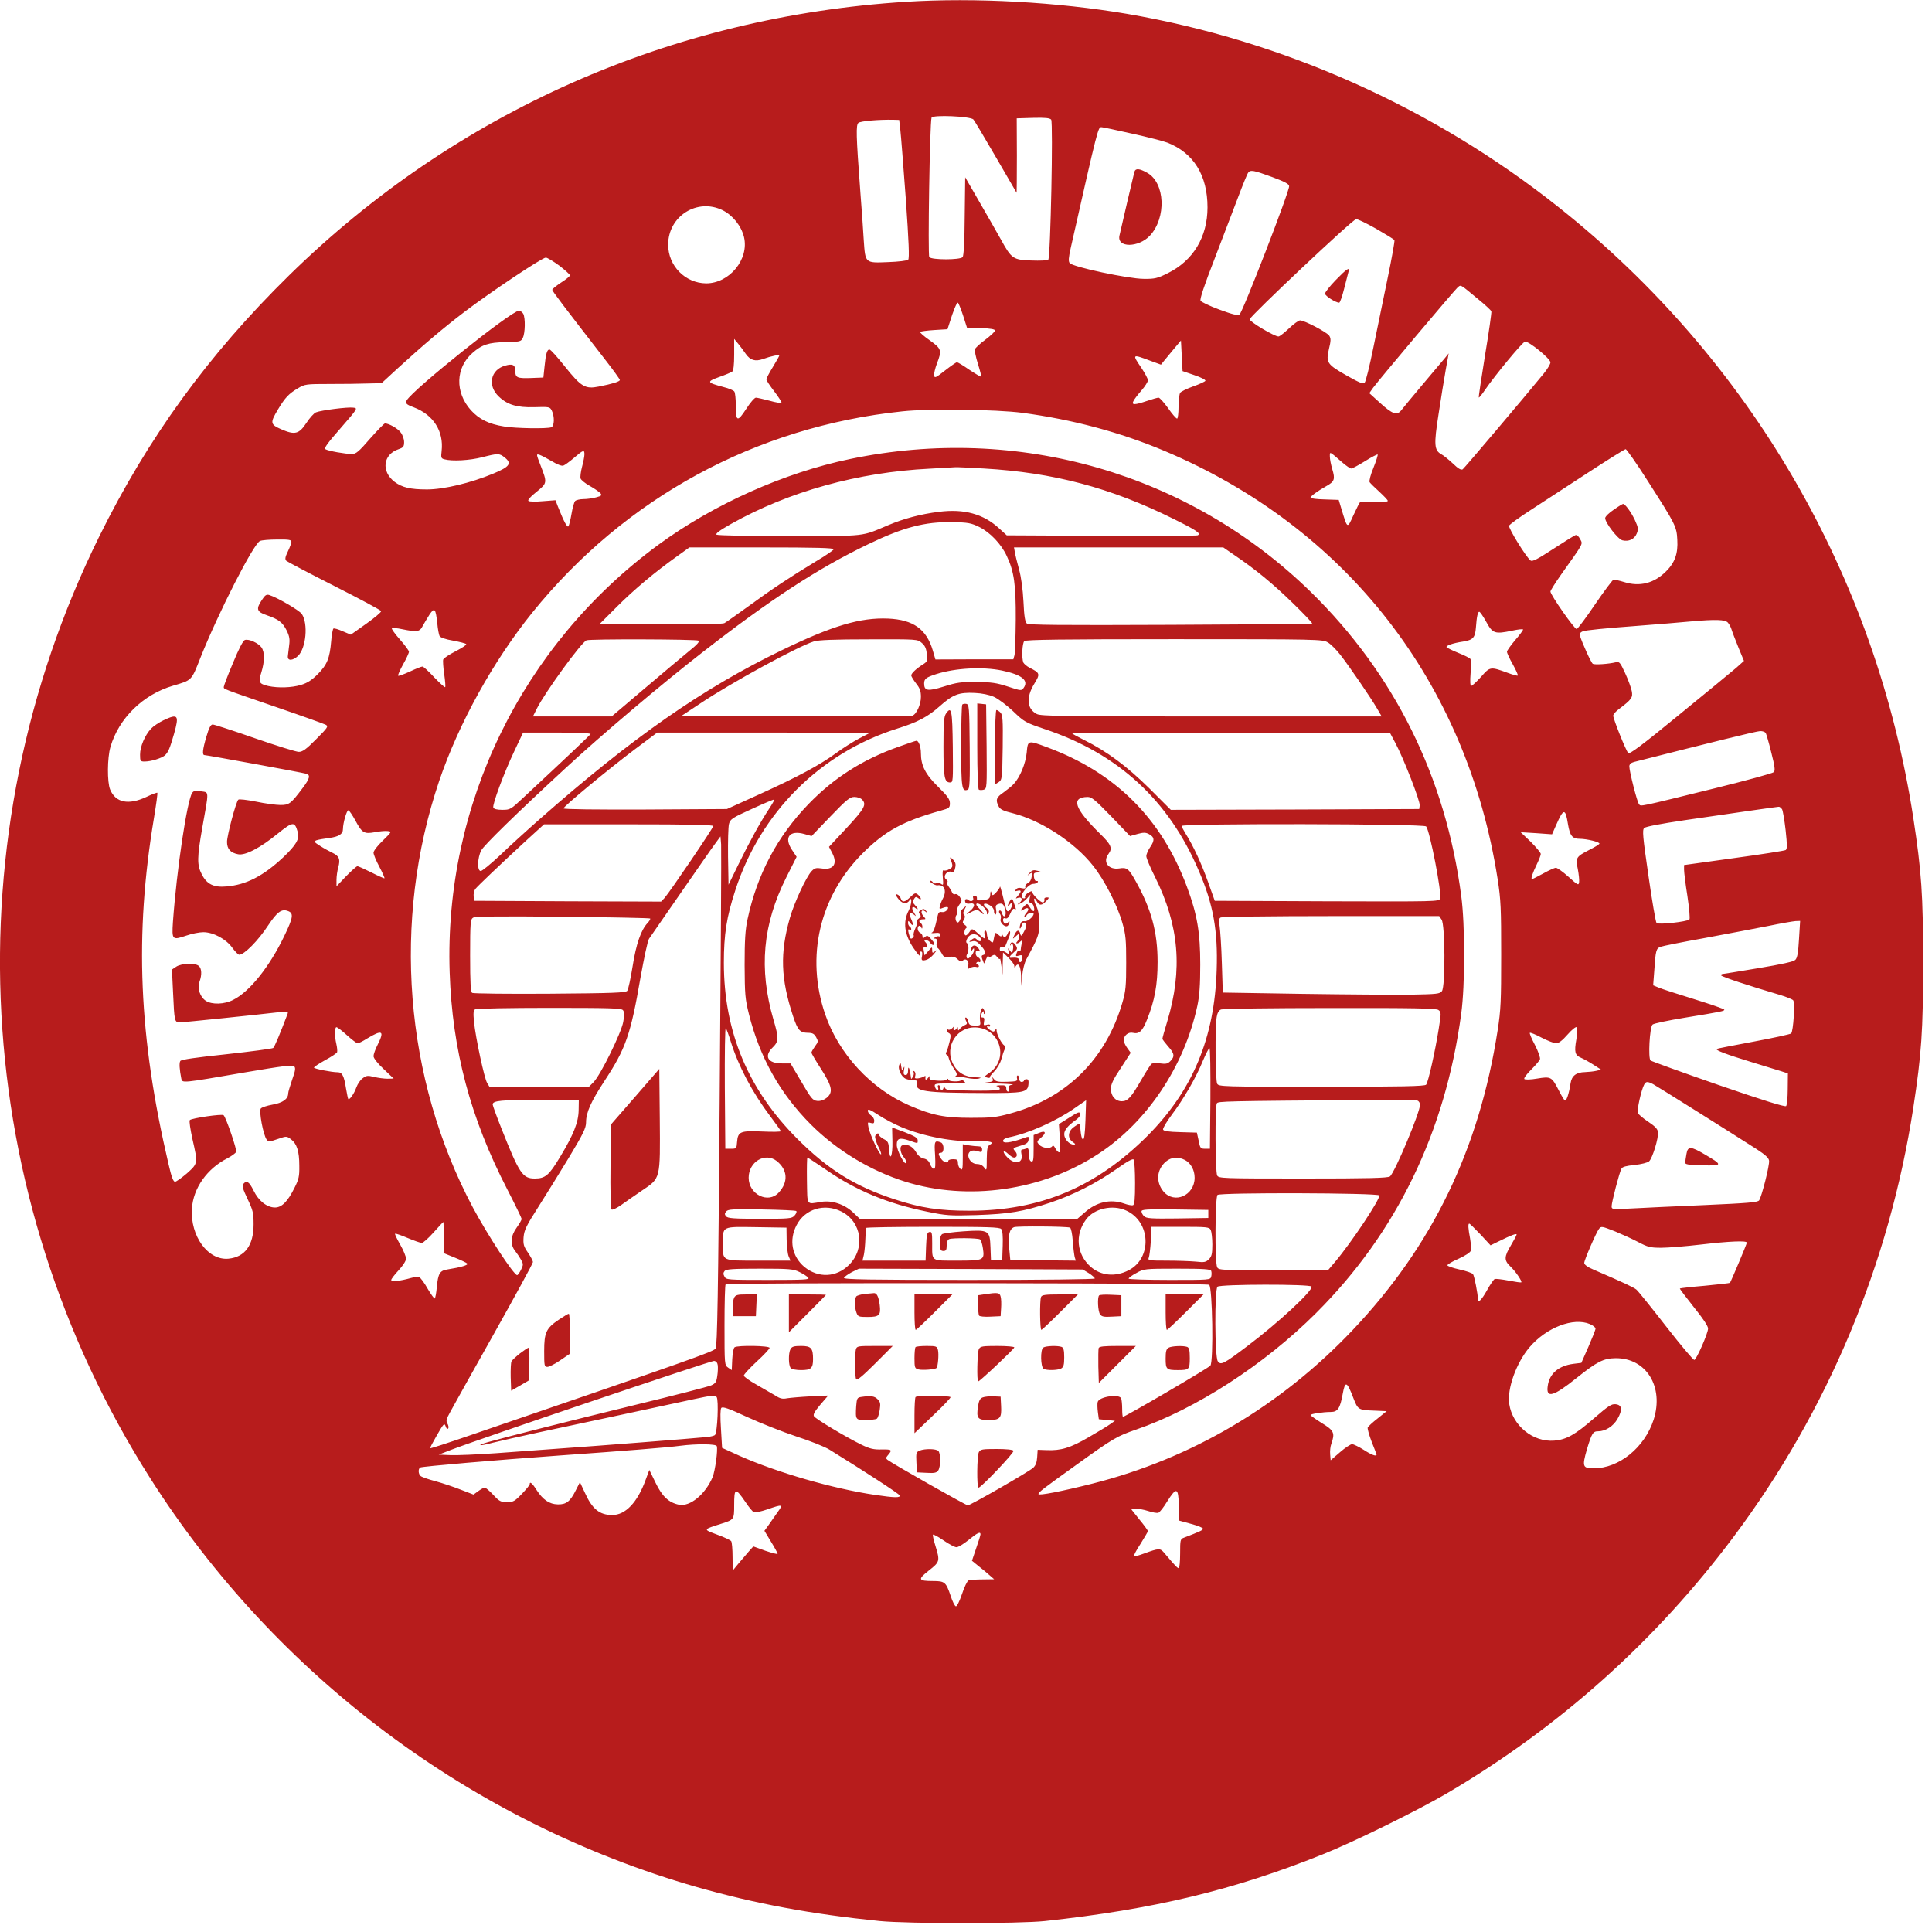 <?xml version="1.0" standalone="no"?>
<!DOCTYPE svg PUBLIC "-//W3C//DTD SVG 20010904//EN"
 "http://www.w3.org/TR/2001/REC-SVG-20010904/DTD/svg10.dtd">
<svg version="1.0" xmlns="http://www.w3.org/2000/svg"
 width="1200pt" height="1200pt" viewBox="0 0 1200 1200"
 preserveAspectRatio="xMidYMid meet">
<g transform="translate(0,1200) scale(0.1,-0.1)"
fill="#b71c1c" stroke="none">
<path d="M5630 11989 c-1460 -91 -2800 -685 -3834 -1699 -502 -493 -877 -1009
-1181 -1625 -922 -1870 -801 -4087 319 -5848 780 -1227 1998 -2138 3391 -2537
365 -104 714 -169 1140 -212 171 -17 867 -17 1025 0 676 73 1172 192 1725 414
191 76 589 272 770 378 699 411 1298 946 1783 1595 585 782 967 1695 1116
2665 51 335 61 476 61 900 0 424 -10 565 -61 900 -230 1500 -1013 2849 -2203
3793 -778 618 -1708 1034 -2681 1201 -429 73 -945 102 -1370 75z m416 -731 c6
-7 69 -112 139 -233 70 -121 128 -221 129 -222 1 -2 2 102 2 230 l-1 232 101
3 c77 2 104 -1 113 -11 13 -17 -4 -856 -18 -870 -5 -5 -52 -7 -105 -5 -113 4
-123 10 -189 130 -23 41 -82 145 -132 231 l-90 156 -3 -241 c-1 -158 -6 -246
-13 -255 -15 -18 -192 -18 -207 0 -10 12 3 834 14 866 6 19 241 9 260 -11z
m-454 -63 c4 -33 19 -226 34 -428 19 -269 23 -372 15 -380 -6 -6 -61 -13 -124
-15 -145 -6 -142 -8 -152 135 -3 59 -13 194 -21 298 -27 359 -28 419 -12 432
13 11 126 21 218 19 l35 -1 7 -60z m1439 -25 c97 -21 196 -47 220 -56 163 -64
249 -203 249 -402 0 -184 -89 -331 -247 -409 -64 -32 -81 -36 -150 -35 -93 0
-441 74 -459 98 -9 11 -7 33 6 92 172 762 170 752 192 752 7 0 92 -18 189 -40z
m869 -269 c78 -29 106 -43 107 -57 4 -28 -289 -785 -308 -797 -12 -8 -44 0
-125 30 -60 22 -112 47 -117 55 -6 9 22 94 86 258 52 135 118 308 147 385 29
77 57 146 63 153 14 18 33 15 147 -27z m-3411 -207 c63 -32 115 -97 132 -166
33 -138 -90 -288 -235 -288 -130 1 -236 109 -236 240 0 178 181 292 339 214z
m4059 -115 c59 -34 109 -65 113 -70 3 -5 -16 -111 -42 -236 -26 -126 -66 -320
-89 -433 -23 -113 -47 -211 -54 -217 -9 -10 -33 0 -109 43 -125 71 -132 81
-113 165 13 53 13 67 2 84 -15 22 -154 95 -181 95 -9 0 -40 -22 -69 -50 -29
-27 -58 -50 -65 -50 -26 0 -182 93 -179 107 5 22 641 622 661 622 9 1 65 -26
125 -60z m-5074 -229 c36 -28 66 -55 66 -60 0 -6 -25 -26 -55 -45 -30 -20 -55
-40 -55 -45 0 -8 73 -104 328 -433 51 -65 92 -123 92 -127 0 -10 -45 -24 -131
-41 -84 -17 -109 -2 -210 124 -46 58 -89 106 -96 106 -15 1 -23 -26 -31 -107
l-7 -67 -79 -3 c-86 -3 -96 2 -96 49 0 33 -18 41 -62 28 -91 -25 -112 -124
-40 -192 53 -51 113 -69 220 -66 94 3 97 2 109 -21 18 -36 17 -97 -3 -104 -25
-10 -224 -7 -293 5 -95 15 -155 45 -206 101 -100 111 -96 264 10 356 58 51 99
65 205 67 89 2 96 3 107 26 15 29 17 123 3 150 -6 10 -18 19 -27 19 -46 0
-657 -488 -697 -557 -10 -18 -2 -26 44 -43 122 -46 187 -149 173 -271 -5 -42
-3 -47 18 -52 47 -13 157 -7 234 13 98 25 106 25 139 -1 47 -37 33 -58 -71
-101 -140 -58 -307 -98 -411 -98 -102 0 -154 12 -201 47 -85 65 -72 171 25
203 29 10 34 16 34 44 0 19 -9 45 -22 61 -19 25 -73 55 -97 55 -5 0 -47 -43
-93 -95 -69 -80 -87 -95 -112 -95 -40 0 -149 19 -165 30 -10 6 15 40 95 131
107 123 107 124 78 127 -33 5 -198 -16 -231 -29 -12 -4 -39 -34 -60 -66 -46
-70 -72 -76 -157 -39 -68 30 -69 40 -20 122 45 75 68 99 124 132 43 26 51 27
195 27 83 0 189 1 238 3 l87 2 101 93 c159 145 284 251 414 350 156 119 482
337 505 337 9 0 47 -23 84 -50z m5708 -209 c42 -34 79 -68 81 -75 2 -6 -15
-128 -39 -271 -23 -143 -41 -262 -39 -264 2 -2 19 18 37 45 65 95 234 299 250
302 23 4 158 -106 158 -129 0 -10 -19 -42 -43 -71 -120 -147 -490 -584 -502
-593 -10 -6 -27 3 -62 37 -27 25 -58 50 -70 56 -45 25 -48 58 -18 249 15 98
35 223 45 278 l18 100 -21 -26 c-12 -14 -74 -88 -139 -165 -64 -76 -125 -150
-135 -163 -27 -33 -54 -24 -133 48 l-65 59 24 34 c39 53 501 601 523 621 23
20 12 26 130 -72z m-3201 -98 l25 -78 87 -3 c60 -2 87 -7 87 -15 0 -7 -27 -32
-60 -57 -33 -24 -62 -51 -65 -60 -2 -8 6 -49 19 -90 13 -41 22 -77 20 -79 -2
-3 -35 17 -73 42 -37 26 -72 47 -77 47 -5 0 -38 -23 -74 -51 -57 -45 -65 -49
-68 -32 -2 11 6 44 17 74 32 83 30 92 -44 145 -36 25 -63 49 -60 52 3 4 43 9
88 12 l82 5 13 40 c23 75 44 125 51 125 4 0 18 -35 32 -77z m-1349 -241 c28
-40 59 -49 107 -32 50 18 101 29 101 21 0 -3 -18 -35 -40 -71 -22 -36 -40 -70
-40 -76 0 -7 22 -40 49 -75 27 -35 47 -67 45 -71 -2 -3 -36 2 -74 13 -38 10
-77 19 -85 19 -9 0 -36 -32 -61 -71 -54 -83 -64 -79 -64 26 0 39 -4 76 -9 83
-4 7 -34 20 -67 28 -105 28 -107 33 -28 62 38 13 75 29 82 34 8 7 12 42 12
107 l0 96 25 -30 c13 -16 35 -45 47 -63z m2786 -132 c40 -13 71 -29 69 -35 -2
-5 -36 -21 -76 -35 -39 -14 -76 -32 -81 -40 -5 -8 -10 -48 -10 -87 0 -40 -4
-73 -9 -73 -6 0 -31 29 -56 65 -26 36 -52 65 -59 65 -7 0 -39 -9 -71 -20 -77
-26 -99 -27 -85 -1 5 11 28 41 50 66 22 25 40 54 40 63 0 9 -18 43 -40 76 -60
88 -59 88 58 44 l63 -23 20 25 c11 14 39 47 62 75 l42 50 5 -95 5 -95 73 -25z
m-1069 -234 c314 -42 606 -120 882 -236 1131 -476 1880 -1438 2071 -2660 20
-129 22 -182 22 -470 0 -288 -2 -342 -22 -470 -115 -740 -406 -1340 -902
-1863 -447 -471 -1001 -797 -1615 -952 -190 -48 -335 -76 -335 -65 0 12 28 33
240 185 225 162 249 175 365 215 372 128 798 403 1120 725 500 499 802 1123
901 1860 24 177 24 550 0 730 -97 739 -415 1381 -937 1891 -753 734 -1816
1041 -2859 823 -410 -85 -847 -281 -1190 -532 -848 -623 -1332 -1614 -1297
-2657 16 -480 128 -903 358 -1348 49 -95 89 -178 89 -183 0 -6 -14 -30 -31
-54 -38 -52 -41 -105 -10 -144 11 -14 28 -39 37 -55 15 -27 15 -32 0 -63 -9
-18 -20 -33 -24 -33 -21 0 -183 248 -275 420 -426 802 -503 1781 -209 2650
122 358 334 742 578 1045 576 713 1388 1155 2299 1250 164 18 583 12 744 -9z
m3889 -429 c169 -264 176 -277 180 -360 5 -85 -15 -141 -69 -195 -74 -75 -165
-98 -262 -67 -30 9 -60 16 -66 14 -7 -3 -58 -71 -114 -153 -56 -83 -107 -151
-114 -153 -12 -4 -163 212 -163 233 0 6 30 54 66 105 144 203 136 187 118 221
-9 18 -21 28 -29 24 -8 -3 -71 -42 -140 -87 -98 -64 -128 -79 -139 -70 -30 25
-138 201 -133 216 4 8 64 52 134 97 70 46 229 149 353 230 124 81 230 147 237
148 6 0 70 -91 141 -203z m-6608 171 c0 -13 -7 -48 -15 -78 -8 -30 -12 -63 -9
-72 3 -9 28 -30 57 -46 29 -16 58 -37 66 -45 11 -14 7 -17 -26 -26 -21 -6 -57
-11 -79 -11 -23 0 -46 -6 -52 -12 -6 -7 -16 -42 -22 -78 -6 -36 -15 -71 -19
-78 -7 -12 -28 26 -66 122 l-15 39 -78 -6 c-42 -4 -82 -3 -89 1 -8 5 8 24 48
56 69 56 69 56 25 169 -26 68 -26 68 -5 62 12 -4 46 -22 77 -40 31 -19 61 -31
71 -27 9 3 39 25 66 48 58 50 65 52 65 22z m4708 -51 c23 -20 48 -37 55 -37 7
0 46 21 86 46 40 25 75 43 78 41 2 -3 -9 -40 -26 -82 -18 -43 -28 -82 -24 -90
5 -7 32 -34 61 -60 28 -26 52 -51 52 -56 0 -6 -35 -9 -84 -7 -47 1 -87 0 -90
-3 -3 -3 -21 -39 -40 -80 -38 -84 -36 -85 -73 36 l-18 60 -87 3 c-49 1 -88 6
-88 11 0 9 42 40 97 71 52 29 57 43 38 106 -8 27 -15 62 -15 78 0 33 -5 35 78
-37z m-2227 -37 c431 -25 787 -119 1176 -312 146 -72 177 -93 151 -103 -7 -3
-277 -4 -600 -3 l-585 3 -46 42 c-98 91 -219 124 -375 104 -113 -14 -218 -42
-313 -82 -173 -73 -128 -68 -614 -69 -242 0 -446 4 -454 9 -9 6 16 25 90 67
358 201 788 321 1234 343 83 5 155 9 160 9 6 1 85 -3 176 -8z m-29 -363 c67
-33 137 -106 171 -180 46 -97 57 -178 56 -394 -1 -109 -4 -209 -8 -223 l-7
-25 -242 0 -242 -1 -16 55 c-39 133 -121 192 -278 199 -173 7 -345 -44 -661
-197 -492 -238 -929 -543 -1501 -1047 -83 -73 -196 -176 -251 -229 -56 -52
-108 -95 -117 -95 -23 0 -21 81 3 128 16 31 217 228 526 513 216 200 593 519
845 715 422 329 720 524 1035 675 216 104 350 139 520 136 98 -2 116 -5 167
-30z m-4272 -92 c0 -8 -10 -35 -22 -60 -17 -35 -19 -48 -10 -58 7 -6 141 -77
299 -157 158 -80 289 -150 290 -156 2 -6 -40 -41 -92 -78 l-96 -68 -50 21
c-27 12 -53 20 -58 17 -4 -3 -11 -38 -14 -78 -9 -107 -25 -146 -83 -205 -38
-38 -65 -55 -104 -67 -59 -18 -144 -20 -204 -7 -58 14 -62 23 -43 84 21 68 22
126 1 156 -20 27 -78 54 -103 46 -11 -3 -38 -55 -74 -143 -32 -75 -57 -142
-57 -148 0 -15 -17 -8 323 -125 158 -54 297 -104 309 -110 19 -10 16 -16 -58
-90 -62 -63 -85 -79 -108 -79 -16 0 -139 38 -274 85 -134 47 -252 85 -261 85
-12 0 -23 -20 -39 -75 -24 -81 -27 -115 -12 -115 14 0 611 -109 633 -116 26
-8 21 -30 -22 -87 -75 -100 -85 -107 -139 -107 -27 0 -95 9 -152 21 -56 11
-106 17 -110 12 -15 -15 -70 -223 -70 -262 0 -44 21 -68 69 -77 44 -9 137 39
247 129 94 75 104 76 123 10 13 -44 -9 -81 -91 -159 -123 -115 -229 -170 -352
-180 -79 -7 -122 14 -153 76 -30 57 -29 104 3 287 43 239 43 220 -7 228 -34 6
-45 4 -55 -9 -32 -45 -97 -481 -120 -803 -7 -111 -5 -114 84 -84 34 12 81 21
105 21 62 0 142 -43 180 -97 17 -23 36 -43 43 -43 31 0 118 88 180 183 55 82
82 103 121 89 38 -13 35 -39 -21 -155 -91 -190 -215 -346 -317 -397 -55 -29
-133 -31 -171 -6 -36 24 -53 76 -39 118 16 44 14 83 -5 99 -23 19 -107 16
-139 -5 l-27 -18 7 -146 c8 -178 9 -182 43 -182 22 0 477 47 631 65 38 4 42 3
37 -13 -46 -121 -80 -203 -89 -211 -7 -5 -137 -22 -291 -39 -190 -20 -281 -33
-286 -42 -8 -12 -5 -53 6 -109 6 -29 -1 -30 394 38 236 40 297 48 307 38 10
-10 8 -26 -12 -82 -13 -39 -25 -77 -25 -86 0 -35 -34 -59 -97 -70 -34 -6 -67
-17 -73 -24 -13 -16 15 -164 36 -193 11 -15 16 -15 68 3 55 19 56 19 83 -1 37
-28 52 -74 52 -165 1 -65 -3 -84 -30 -137 -42 -85 -79 -122 -121 -122 -50 0
-102 41 -133 105 -28 56 -43 66 -64 41 -9 -10 -3 -31 26 -92 34 -71 38 -87 38
-159 0 -130 -54 -203 -156 -213 -127 -12 -238 140 -227 311 8 127 94 249 221
313 26 14 50 31 54 40 5 13 -61 208 -78 227 -8 10 -198 -18 -210 -30 -5 -5 3
-57 16 -117 35 -153 35 -152 -34 -214 -33 -28 -66 -52 -74 -52 -11 0 -22 30
-40 108 -186 792 -212 1424 -91 2150 14 85 24 156 21 158 -2 2 -33 -9 -68 -26
-111 -52 -191 -36 -225 46 -19 46 -18 197 2 265 52 178 202 325 389 380 119
35 113 30 170 174 110 277 330 709 370 725 11 5 59 9 108 9 70 1 87 -2 87 -14z
m3368 -47 c-2 -6 -53 -41 -114 -77 -158 -96 -270 -170 -416 -277 -71 -51 -137
-98 -148 -104 -12 -7 -151 -9 -397 -8 l-378 3 105 105 c109 109 238 217 374
314 l78 56 450 0 c336 0 449 -3 446 -12z m2488 -35 c129 -87 239 -177 364
-299 69 -67 123 -124 120 -127 -3 -3 -399 -6 -881 -8 -689 -3 -879 -1 -891 8
-11 10 -17 44 -21 135 -4 77 -14 153 -28 203 -12 44 -24 92 -26 108 l-5 27
650 0 650 0 68 -47z m-4950 -423 c3 -36 10 -72 14 -80 5 -10 37 -21 84 -29 42
-8 79 -17 82 -22 2 -5 -27 -24 -66 -44 -39 -20 -73 -42 -77 -51 -3 -8 0 -49 6
-91 6 -42 9 -78 6 -81 -3 -3 -33 25 -68 61 -34 37 -67 67 -73 67 -7 0 -42 -14
-78 -31 -37 -17 -70 -29 -73 -26 -3 3 11 35 31 71 20 35 36 70 36 78 0 7 -25
41 -56 76 -31 35 -53 66 -50 69 4 4 33 2 64 -5 93 -19 109 -17 128 21 10 17
28 49 42 70 31 46 38 38 48 -53z m6515 8 c40 -73 53 -78 162 -55 37 8 67 11
67 7 0 -5 -22 -35 -50 -67 -27 -32 -50 -64 -50 -71 0 -8 16 -43 36 -78 20 -36
34 -67 31 -70 -2 -3 -31 5 -63 17 -107 39 -109 39 -165 -25 -28 -31 -55 -56
-61 -56 -6 0 -8 27 -4 78 4 42 3 82 -1 89 -4 6 -38 23 -76 38 -37 15 -69 31
-72 35 -6 10 41 26 102 35 62 10 75 24 80 86 5 71 12 99 21 99 5 0 24 -28 43
-62z m1501 -5 c9 -10 19 -29 23 -43 4 -14 23 -63 42 -110 l35 -85 -48 -43
c-27 -23 -186 -154 -354 -291 -234 -192 -308 -247 -317 -238 -14 14 -93 211
-93 232 0 8 16 27 37 42 78 59 86 71 78 111 -4 20 -22 70 -41 111 -30 65 -36
73 -56 68 -49 -12 -134 -17 -145 -10 -11 8 -65 127 -80 175 -3 12 3 21 18 27
13 6 150 20 304 31 154 12 318 25 365 30 157 14 215 12 232 -7z m-6394 -112
c9 -6 -7 -24 -58 -65 -39 -32 -163 -136 -276 -232 l-205 -174 -245 0 -244 0
25 50 c51 101 276 411 308 423 21 9 681 7 695 -2z m1387 -14 c20 -16 28 -35
32 -69 5 -42 3 -47 -23 -64 -42 -26 -74 -56 -74 -69 0 -7 14 -29 30 -50 24
-30 30 -48 30 -84 0 -46 -27 -107 -53 -116 -6 -3 -331 -4 -722 -3 l-710 3 115
76 c196 131 604 353 705 385 28 9 128 13 342 13 300 1 302 1 328 -22z m2522 3
c18 -10 53 -45 78 -77 54 -69 191 -269 229 -335 l28 -48 -1057 0 c-922 0
-1060 2 -1085 15 -62 32 -68 102 -16 188 38 62 36 67 -30 100 -17 9 -34 24
-38 32 -11 28 -7 120 6 133 9 9 230 12 933 12 895 0 921 -1 952 -20z m-2023
-175 c124 -26 168 -62 133 -109 -13 -17 -16 -17 -98 10 -70 23 -102 27 -194
28 -95 1 -123 -3 -202 -28 -100 -31 -123 -28 -123 19 0 29 13 38 75 58 119 38
289 47 409 22z m-51 -163 c27 -12 81 -53 120 -90 70 -67 76 -70 197 -111 455
-152 769 -441 956 -880 90 -208 119 -372 111 -614 -13 -425 -150 -751 -431
-1033 -319 -318 -666 -464 -1105 -464 -189 0 -300 17 -465 71 -244 80 -412
184 -602 374 -307 306 -458 666 -458 1095 0 177 17 285 71 450 156 483 528
854 1007 1005 125 39 189 73 261 137 83 74 120 89 220 84 44 -2 88 -11 118
-24z m4794 -224 c4 -7 20 -62 35 -123 22 -86 25 -112 15 -121 -6 -7 -167 -51
-357 -98 -491 -121 -467 -116 -480 -101 -12 14 -60 204 -60 235 0 13 10 22 28
27 469 119 763 192 784 192 15 1 30 -5 35 -11z m-7299 -7 c-3 -7 -138 -135
-415 -393 -81 -76 -84 -78 -133 -78 -34 0 -52 5 -56 14 -7 18 66 215 132 354
l53 112 211 0 c116 0 210 -4 208 -9z m1666 -29 c-39 -21 -102 -61 -140 -89
-99 -73 -240 -149 -474 -255 l-205 -93 -507 -3 c-304 -1 -508 1 -508 7 0 12
277 242 443 367 l139 104 661 0 662 -1 -71 -37z m3333 -27 c50 -93 155 -362
151 -388 l-3 -22 -771 -3 -772 -2 -133 133 c-140 138 -263 230 -406 301 -40
20 -73 38 -73 41 0 3 444 4 988 3 l987 -3 32 -60z m-3889 -407 c-54 -81 -123
-207 -191 -346 l-62 -127 -3 173 c-1 95 1 187 6 205 8 29 19 37 143 93 74 34
136 60 138 58 2 -2 -12 -27 -31 -56z m6291 -5 c5 -10 15 -69 22 -131 10 -93
10 -115 0 -122 -7 -4 -152 -27 -322 -50 l-309 -43 0 -29 c0 -16 9 -91 21 -165
11 -75 17 -139 12 -144 -14 -14 -192 -34 -204 -22 -5 5 -28 137 -50 292 -36
247 -39 285 -27 298 10 9 99 26 254 49 295 43 565 82 581 83 7 1 16 -7 22 -16z
m-8862 -69 c42 -78 54 -85 121 -73 30 6 66 9 80 7 26 -3 26 -4 -30 -59 -32
-30 -58 -64 -58 -75 0 -11 16 -50 36 -87 20 -38 34 -70 32 -72 -2 -2 -38 14
-81 36 -42 21 -82 39 -87 39 -5 0 -37 -28 -70 -62 l-60 -63 0 40 c0 22 5 57
11 78 14 50 6 70 -36 90 -19 9 -54 28 -77 43 -38 24 -40 28 -22 35 12 4 46 10
78 14 60 8 86 24 86 55 0 38 24 120 34 117 6 -2 25 -30 43 -63z m7532 -24 c12
-71 27 -90 72 -90 46 0 130 -21 123 -31 -3 -5 -31 -22 -63 -38 -82 -42 -86
-49 -71 -119 6 -32 10 -69 8 -81 -3 -22 -7 -20 -66 33 -34 31 -70 56 -78 56
-9 0 -44 -16 -78 -35 -35 -19 -66 -35 -70 -35 -10 0 2 35 30 93 13 27 24 55
24 63 0 7 -28 41 -62 75 l-63 60 98 -6 97 -7 26 59 c46 104 57 104 73 3z
m-5309 -11 c0 -12 -270 -410 -303 -447 l-21 -22 -580 2 -581 3 -3 27 c-2 15 3
36 10 46 15 19 146 144 315 300 l112 102 526 0 c380 0 525 -3 525 -11z m4428
-2 c23 -27 98 -414 87 -448 -6 -19 -22 -19 -703 -17 l-697 3 -41 115 c-40 113
-93 228 -140 302 -13 21 -24 42 -24 48 0 16 1504 14 1518 -3z m-4388 -1692
c-9 -1221 -15 -1534 -25 -1551 -12 -19 -159 -71 -1525 -539 -134 -46 -246 -83
-248 -80 -2 2 17 38 42 81 42 73 46 77 54 55 5 -15 11 -20 16 -13 4 6 1 20 -5
30 -10 16 -7 28 18 73 16 30 138 248 271 485 133 237 242 437 242 445 0 8 -14
34 -31 59 -27 39 -30 52 -27 96 4 44 17 71 90 185 47 74 133 213 192 310 89
148 106 183 106 218 0 61 30 128 115 258 131 199 162 286 223 640 22 122 45
231 53 242 8 11 96 138 196 283 100 144 196 283 215 308 l33 45 4 -50 c2 -27
-2 -738 -9 -1580z m-432 1120 c3 -3 -4 -15 -16 -28 -41 -44 -71 -130 -93 -270
-12 -75 -27 -143 -33 -151 -9 -12 -88 -15 -481 -18 -258 -2 -476 1 -482 5 -10
6 -13 64 -13 232 0 202 2 225 18 235 12 8 169 10 556 6 297 -3 542 -8 544 -11z
m4916 -7 c22 -31 24 -414 2 -444 -13 -17 -29 -19 -193 -22 -98 -1 -401 1 -673
5 l-495 8 -6 185 c-3 102 -10 205 -14 229 -6 32 -5 45 6 52 8 5 315 9 686 9
l672 0 15 -22z m2220 -120 c-5 -85 -10 -117 -23 -130 -11 -11 -82 -27 -233
-52 -119 -20 -219 -36 -222 -36 -3 0 -6 -4 -6 -8 0 -8 174 -65 367 -122 40
-12 76 -27 81 -33 12 -15 1 -192 -13 -206 -6 -5 -111 -28 -235 -51 -123 -23
-226 -43 -228 -45 -8 -8 61 -34 208 -79 85 -26 173 -53 195 -60 l40 -13 -1
-97 c0 -53 -5 -101 -10 -106 -7 -7 -150 38 -420 131 -225 78 -415 147 -422
152 -16 12 -6 206 12 223 6 7 97 26 201 43 233 38 245 41 245 50 0 4 -84 33
-187 65 -104 32 -203 64 -221 72 l-34 14 7 92 c8 124 12 137 38 147 13 5 137
30 277 55 140 26 318 60 395 75 77 16 153 29 168 30 l28 1 -7 -112z m-7305
-442 c9 -11 10 -30 2 -73 -12 -68 -141 -330 -184 -374 l-29 -29 -309 0 -309 0
-14 23 c-17 25 -72 281 -82 381 -5 53 -4 70 7 77 8 5 215 9 460 9 375 0 448
-2 458 -14z m5065 1 c18 -13 18 -18 2 -118 -22 -138 -65 -331 -78 -346 -8 -10
-150 -13 -649 -13 -621 0 -639 1 -649 19 -11 21 -14 351 -3 414 4 26 13 41 27
47 12 5 316 9 677 9 528 1 659 -2 673 -12z m857 -182 c-14 -80 -9 -99 29 -115
16 -7 51 -26 77 -43 l48 -31 -30 -7 c-16 -4 -48 -7 -70 -8 -55 -1 -83 -23 -90
-69 -10 -67 -26 -113 -36 -107 -5 4 -22 32 -38 64 -43 83 -48 86 -133 72 -40
-7 -75 -8 -80 -3 -5 5 14 30 42 58 27 27 52 56 55 65 3 9 -11 49 -31 88 -21
39 -35 73 -32 76 3 3 36 -10 73 -30 37 -19 78 -35 91 -35 15 0 39 18 71 55 27
31 52 50 57 45 5 -5 3 -37 -3 -75z m-7636 25 c30 -27 60 -50 66 -50 7 0 33 13
58 29 96 58 111 50 66 -39 -14 -27 -25 -59 -25 -70 0 -12 25 -45 63 -80 l62
-59 -38 -1 c-21 0 -58 5 -83 11 -40 10 -49 9 -71 -8 -15 -10 -32 -36 -40 -58
-13 -37 -42 -79 -50 -71 -2 2 -8 32 -14 66 -12 78 -24 100 -51 100 -38 0 -148
22 -148 29 0 4 31 25 69 46 39 21 72 43 75 50 2 7 0 30 -5 51 -12 52 -11 104
1 104 5 0 35 -22 65 -50z m2384 -40 c47 -151 134 -316 245 -463 36 -48 66 -90
66 -93 0 -4 -52 -5 -115 -2 -136 6 -152 0 -157 -65 -3 -41 -4 -42 -38 -42
l-35 0 -3 380 c-1 208 1 375 6 370 4 -6 19 -44 31 -85z m2979 -352 l-3 -313
-30 0 c-28 0 -31 3 -40 50 l-11 50 -102 3 c-74 2 -104 6 -108 16 -3 7 22 49
54 92 74 98 153 235 194 337 18 42 36 77 40 77 5 0 7 -141 6 -312z m2750 88
c24 -13 458 -285 642 -403 54 -35 76 -55 78 -72 4 -28 -46 -224 -62 -247 -10
-12 -69 -17 -341 -29 -182 -8 -385 -17 -452 -21 -119 -6 -123 -6 -123 14 0 24
48 210 61 233 6 12 30 18 81 23 44 5 80 14 91 23 21 20 59 144 55 181 -2 20
-18 36 -61 65 -32 21 -61 46 -64 54 -7 17 21 143 39 176 11 21 21 21 56 3z
m-6674 -161 c-1 -76 -32 -153 -116 -292 -68 -113 -91 -133 -156 -133 -76 0
-96 29 -208 312 -30 75 -54 142 -54 148 0 24 55 29 290 27 l245 -2 -1 -60z
m5210 59 c9 -3 16 -15 16 -26 0 -47 -158 -424 -187 -445 -13 -10 -137 -13
-540 -13 -506 0 -523 1 -533 19 -12 23 -14 430 -2 448 8 13 41 14 934 21 163
1 303 -1 312 -4z m-3980 -375 c68 -54 74 -130 13 -196 -65 -72 -187 -12 -187
92 0 99 102 160 174 104z m306 -54 c188 -130 381 -210 629 -261 117 -24 139
-26 307 -21 204 7 286 21 457 77 145 49 281 118 412 209 70 50 102 67 107 58
4 -7 8 -72 8 -145 0 -99 -3 -134 -13 -138 -7 -2 -32 2 -56 11 -84 29 -170 10
-244 -56 l-45 -39 -676 0 -676 0 -42 40 c-53 50 -130 76 -197 65 -95 -15 -86
-28 -89 133 -1 78 0 142 3 142 3 0 55 -34 115 -75z m2230 60 c36 -19 60 -62
60 -110 0 -110 -126 -166 -194 -85 -48 58 -42 136 15 185 35 29 76 32 119 10z
m1207 -220 c7 -22 -175 -295 -274 -412 l-45 -53 -338 0 c-325 0 -340 1 -350
19 -15 29 -13 434 2 449 16 16 999 13 1005 -3z m-3341 -100 c126 -63 150 -229
48 -331 -79 -79 -191 -84 -278 -13 -77 65 -97 167 -48 260 52 100 173 137 278
84z m1769 6 c153 -69 162 -296 15 -371 -83 -43 -172 -34 -236 22 -87 77 -99
199 -28 294 50 68 165 94 249 55z m-2049 -3 c4 -5 -1 -17 -11 -28 -17 -19 -31
-20 -215 -20 -163 0 -200 3 -210 15 -10 12 -10 18 1 31 11 13 41 15 220 12
114 -2 211 -6 215 -10z m2559 -18 l0 -25 -192 -3 c-164 -2 -193 0 -207 14 -9
8 -16 22 -16 30 0 12 32 14 208 12 l207 -3 0 -25z m-4749 -146 l-1 -97 69 -28
c38 -15 73 -32 78 -37 9 -9 -36 -23 -124 -37 -46 -7 -57 -25 -65 -110 -3 -36
-9 -68 -13 -70 -3 -2 -23 25 -44 61 -20 36 -44 68 -52 71 -9 3 -32 1 -52 -5
-67 -19 -122 -25 -122 -12 0 6 21 33 46 60 27 29 46 59 46 72 0 13 -16 52 -36
87 -20 35 -35 66 -32 68 2 3 37 -9 77 -26 41 -17 80 -31 89 -31 8 0 41 29 73
65 32 36 59 65 61 65 1 0 2 -43 2 -96z m6439 19 l63 -68 49 24 c79 39 113 52
113 43 0 -4 -16 -34 -35 -66 -43 -72 -44 -94 -4 -132 32 -30 74 -92 68 -99 -3
-2 -38 3 -79 11 -41 8 -80 12 -86 10 -6 -2 -28 -34 -48 -70 -32 -58 -56 -82
-56 -58 -1 37 -23 148 -31 158 -5 7 -43 20 -84 29 -41 9 -75 21 -75 26 0 6 31
24 70 41 40 18 72 39 75 49 4 10 1 44 -4 76 -12 63 -14 93 -5 93 3 0 34 -30
69 -67z m-2549 42 c6 -2 14 -38 17 -82 3 -43 9 -88 12 -101 l7 -22 -203 2
-204 3 -7 74 c-7 82 2 118 31 129 19 7 325 5 347 -3z m-1760 -75 c1 -41 6 -87
12 -102 l12 -28 -200 0 c-231 0 -220 -5 -220 105 0 111 -9 106 208 103 l187
-3 1 -75z m1333 66 c8 -9 11 -46 9 -103 l-3 -88 -35 0 -35 0 -3 78 c-4 106 -9
110 -170 99 -68 -5 -127 -13 -131 -18 -11 -11 -14 -28 -12 -71 1 -26 5 -33 21
-33 16 0 20 7 20 34 0 22 6 36 16 40 22 8 177 7 191 -2 6 -4 14 -28 18 -55 11
-75 6 -77 -160 -77 -165 0 -155 -7 -155 107 0 66 -2 74 -17 71 -15 -3 -18 -17
-21 -91 l-3 -87 -196 0 -196 0 9 38 c4 20 8 64 9 97 1 33 3 63 4 68 0 4 187 7
415 7 342 0 416 -2 425 -14z m1301 -5 c5 -11 10 -51 10 -90 0 -59 -4 -75 -21
-92 -19 -19 -29 -21 -82 -15 -33 3 -114 6 -180 6 -110 0 -119 1 -112 18 4 9
10 56 13 105 l4 87 179 0 c166 0 179 -1 189 -19z m2513 -10 c41 -17 105 -46
141 -65 61 -32 76 -36 144 -36 42 0 154 9 247 20 179 21 285 25 285 12 0 -8
-99 -243 -105 -250 -2 -2 -72 -10 -156 -18 -83 -7 -153 -15 -155 -17 -2 -2 37
-53 86 -115 57 -70 90 -120 89 -134 0 -29 -71 -190 -85 -195 -6 -2 -85 92
-176 209 -91 117 -174 220 -184 228 -17 14 -76 42 -266 124 -38 16 -58 31 -58
42 0 18 75 191 92 212 14 17 17 16 101 -17z m-5067 -252 c23 -11 48 -27 54
-35 11 -12 -22 -14 -248 -14 -254 0 -262 1 -272 21 -9 15 -8 24 1 35 9 11 51
14 217 14 187 0 210 -2 248 -21z m1797 -7 c20 -13 37 -28 37 -33 0 -5 -313 -9
-781 -9 -620 0 -780 3 -777 13 2 6 24 22 48 35 l45 22 695 -2 695 -3 38 -23z
m760 14 c3 -8 3 -24 0 -35 -5 -21 -10 -21 -259 -21 -140 0 -254 4 -254 8 0 5
21 21 48 35 47 26 49 27 253 27 169 0 208 -3 212 -14z m-13 -86 c21 -13 28
-475 8 -502 -11 -15 -529 -318 -543 -318 -3 0 -5 22 -5 49 0 27 -3 56 -6 65
-12 30 -138 11 -146 -22 -3 -10 -2 -38 1 -62 l6 -45 50 -5 50 -5 -30 -21 c-16
-12 -77 -48 -135 -82 -112 -65 -170 -83 -260 -79 l-55 2 -3 -46 c-2 -33 -10
-52 -25 -66 -28 -25 -390 -233 -406 -233 -11 0 -470 260 -499 283 -10 8 -10
13 1 26 31 36 28 39 -36 38 -51 -1 -74 4 -127 30 -98 48 -283 159 -294 176 -7
11 3 29 39 72 l49 57 -109 -5 c-61 -3 -126 -9 -146 -12 -29 -6 -45 -2 -75 18
-22 13 -74 43 -116 67 -43 24 -78 49 -78 56 0 7 36 46 80 87 44 40 80 79 80
85 0 14 -197 17 -217 4 -7 -4 -13 -37 -15 -75 l-3 -67 -22 15 c-23 16 -23 18
-23 264 0 136 3 251 7 254 10 11 2986 8 3003 -3z m636 -11 c13 -22 -206 -225
-400 -371 -147 -111 -163 -119 -182 -93 -19 25 -21 444 -2 463 16 16 574 17
584 1z m1729 -233 c19 -8 35 -21 35 -28 0 -8 -20 -58 -44 -113 l-44 -100 -49
-6 c-93 -12 -150 -61 -160 -139 -11 -77 36 -64 178 50 129 103 168 123 244
124 191 1 301 -178 236 -382 -56 -173 -215 -302 -372 -302 -69 0 -73 11 -43
116 31 103 38 114 71 114 44 0 93 31 119 76 33 57 29 88 -11 92 -26 3 -46 -11
-134 -87 -117 -102 -172 -133 -247 -139 -132 -11 -260 93 -280 228 -14 94 44
256 127 353 105 122 271 186 374 143z m-5417 -255 c2 -13 1 -44 -3 -68 -5 -37
-11 -46 -38 -58 -18 -8 -228 -62 -467 -120 -426 -104 -813 -202 -918 -232 -81
-23 -55 -27 29 -4 41 10 171 40 289 65 118 25 352 75 520 111 168 36 365 79
437 94 113 24 134 27 144 14 14 -16 5 -221 -10 -236 -5 -5 -29 -11 -53 -13
-90 -9 -682 -55 -883 -69 -115 -8 -306 -22 -423 -31 -117 -8 -245 -14 -285
-12 l-72 3 75 29 c172 67 1617 555 1635 553 13 -1 21 -11 23 -26z m3947 -202
c30 -77 30 -77 139 -81 l69 -3 -56 -45 c-31 -24 -59 -50 -62 -57 -2 -8 9 -47
25 -89 17 -41 30 -77 30 -79 0 -13 -31 -2 -80 30 -30 19 -63 35 -72 35 -9 0
-43 -22 -75 -50 l-58 -50 -3 36 c-2 20 1 50 7 66 24 67 17 83 -59 129 -38 24
-70 46 -70 50 0 7 77 19 126 19 43 0 58 23 74 113 15 82 26 78 65 -24z m-3459
-241 c84 -27 177 -64 206 -82 214 -132 432 -274 436 -284 5 -16 -30 -15 -153
3 -263 39 -607 139 -840 242 l-110 50 -7 118 c-5 77 -4 122 2 130 8 10 46 -3
162 -57 83 -38 220 -92 304 -120z m-494 -60 c8 -22 -10 -153 -26 -193 -45
-106 -140 -185 -209 -171 -63 13 -104 51 -145 136 l-39 80 -23 -62 c-51 -140
-125 -218 -207 -218 -79 0 -125 37 -171 140 l-30 64 -25 -49 c-35 -71 -60 -90
-112 -89 -53 1 -93 29 -132 89 -27 43 -43 56 -43 36 0 -5 -22 -32 -49 -60 -44
-46 -54 -51 -92 -51 -38 0 -48 5 -85 45 -23 25 -47 45 -53 45 -7 0 -25 -10
-41 -22 l-29 -21 -78 30 c-43 17 -114 41 -158 53 -43 11 -85 26 -92 32 -15 12
-17 44 -3 53 11 7 467 46 870 75 396 28 674 50 745 60 101 13 222 12 227 -2z
m178 -347 c21 -32 45 -61 53 -64 8 -3 45 5 83 18 95 33 100 32 64 -17 -17 -24
-42 -60 -56 -80 l-26 -36 41 -68 c23 -37 41 -71 41 -75 0 -4 -34 5 -76 19
l-75 27 -27 -30 c-15 -17 -44 -51 -64 -75 l-37 -45 -1 85 c0 47 -4 90 -8 97
-4 7 -43 25 -87 41 -90 34 -91 31 28 69 76 24 77 26 77 113 0 110 7 113 70 21z
m2692 -23 l3 -93 73 -20 c41 -11 74 -24 74 -30 0 -9 -20 -18 -119 -56 -22 -8
-23 -14 -23 -99 0 -49 -4 -90 -9 -90 -8 0 -23 16 -89 94 -26 31 -32 31 -126
-3 -32 -12 -61 -20 -63 -17 -3 3 15 38 41 77 25 40 46 76 46 79 0 4 -23 36
-52 71 l-51 64 27 3 c15 2 49 -4 77 -13 27 -9 56 -14 64 -11 8 3 33 34 55 71
58 91 69 87 72 -27z m-1232 -178 c0 -5 -12 -45 -27 -87 l-26 -77 38 -31 c21
-16 52 -42 69 -57 l31 -27 -72 -1 c-39 0 -78 -3 -87 -6 -8 -3 -27 -42 -41 -85
-16 -47 -32 -78 -38 -76 -7 2 -21 30 -32 64 -29 86 -36 93 -109 93 -94 0 -97
10 -27 65 69 54 70 59 41 154 -11 35 -18 66 -15 69 3 3 33 -13 66 -36 33 -23
69 -42 80 -42 11 0 44 20 75 45 55 45 74 54 74 35z"/>
<path d="M7046 10933 c-5 -18 -81 -343 -93 -397 -16 -76 118 -75 189 0 104
112 95 329 -17 391 -48 27 -72 29 -79 6z"/>
<path d="M8297 10261 c-37 -38 -67 -76 -67 -85 0 -14 66 -56 88 -56 5 0 19 39
31 88 12 48 24 95 27 105 10 32 -12 17 -79 -52z"/>
<path d="M10023 8834 c-29 -19 -53 -43 -53 -52 0 -29 79 -131 107 -138 39 -10
75 7 89 42 11 27 10 37 -12 85 -24 50 -60 99 -73 99 -3 0 -30 -16 -58 -36z"/>
<path d="M1625 8271 c-36 -54 -30 -71 31 -92 74 -25 100 -45 125 -96 17 -35
20 -55 15 -91 -3 -26 -7 -56 -8 -67 -4 -31 30 -30 63 1 50 48 64 199 24 260
-14 22 -155 104 -202 118 -18 6 -27 0 -48 -33z"/>
<path d="M1015 7526 c-27 -13 -62 -36 -77 -52 -38 -41 -68 -111 -68 -161 0
-40 2 -43 28 -43 40 0 104 20 126 38 21 20 31 43 57 134 33 117 25 127 -66 84z"/>
<path d="M5977 7624 c-4 -4 -7 -121 -7 -259 0 -261 4 -284 41 -270 12 4 14 53
12 268 -2 245 -4 262 -21 265 -10 2 -21 0 -25 -4z"/>
<path d="M6070 7366 c0 -167 4 -267 10 -271 6 -3 19 -3 30 0 20 6 20 14 18
268 l-3 262 -27 3 -28 3 0 -265z"/>
<path d="M5876 7568 c-13 -19 -16 -54 -16 -206 0 -190 6 -222 41 -222 19 0 19
6 17 222 -3 229 -8 255 -42 206z"/>
<path d="M6180 7359 l0 -231 23 14 c21 15 22 21 25 216 2 172 0 202 -14 216
-8 9 -20 16 -25 16 -5 0 -9 -96 -9 -231z"/>
<path d="M5579 7361 c-222 -79 -399 -192 -557 -355 -194 -201 -319 -436 -379
-716 -14 -66 -18 -129 -18 -285 1 -182 3 -209 27 -305 68 -270 193 -492 384
-684 160 -160 369 -287 585 -355 391 -123 853 -57 1201 172 303 198 534 544
615 920 13 61 18 127 18 257 0 199 -19 310 -82 480 -158 426 -444 712 -873
870 -116 43 -116 43 -123 -35 -7 -69 -41 -151 -80 -194 -12 -13 -41 -36 -64
-53 -45 -30 -51 -47 -30 -87 9 -18 29 -28 87 -42 175 -44 384 -180 499 -326
72 -91 151 -244 183 -358 20 -69 23 -103 23 -245 0 -143 -3 -176 -23 -245
-102 -353 -348 -597 -697 -691 -87 -24 -118 -27 -245 -27 -162 0 -239 15 -380
76 -240 104 -441 321 -525 568 -122 357 -35 731 234 1000 139 138 248 198 484
264 53 15 57 17 57 46 0 24 -14 44 -73 102 -79 77 -107 132 -107 209 0 39 -14
78 -28 77 -4 0 -55 -17 -113 -38z m-225 -327 c30 -30 17 -55 -94 -175 l-111
-119 21 -40 c34 -67 6 -106 -68 -94 -33 5 -43 2 -61 -17 -34 -36 -108 -196
-135 -291 -62 -217 -57 -377 20 -610 29 -87 42 -102 92 -103 29 0 39 -6 51
-27 14 -25 14 -29 -7 -57 -12 -17 -22 -34 -22 -39 0 -5 27 -51 60 -102 70
-109 76 -146 33 -180 -17 -13 -38 -20 -57 -18 -28 3 -38 15 -98 118 l-68 115
-53 0 c-89 0 -114 45 -57 100 37 36 38 58 4 172 -92 317 -67 591 80 884 l64
127 -30 45 c-50 77 -13 122 77 97 l46 -13 117 122 c102 106 121 121 149 121
17 0 39 -7 47 -16z m1548 -105 l117 -122 46 13 c37 10 50 10 70 0 36 -19 38
-39 10 -80 -14 -20 -25 -46 -25 -58 0 -12 24 -70 54 -129 150 -301 173 -575
76 -897 -17 -55 -30 -103 -30 -108 0 -4 16 -25 35 -47 40 -44 43 -63 14 -92
-16 -16 -28 -19 -62 -14 -23 3 -47 2 -54 -2 -6 -4 -34 -48 -63 -98 -64 -111
-85 -135 -122 -135 -40 0 -68 32 -68 77 0 29 14 58 62 130 l61 94 -21 29 c-12
16 -22 38 -22 49 0 30 29 53 57 46 38 -9 59 10 87 81 48 119 66 217 66 359 0
186 -39 328 -135 500 -44 80 -56 89 -103 81 -67 -10 -105 40 -67 90 26 35 17
58 -51 124 -161 158 -185 228 -79 230 26 0 47 -18 147 -121z m-160 -1887 c-3
-86 -8 -122 -16 -119 -6 2 -12 25 -14 50 -2 26 -6 47 -9 47 -2 0 -18 -9 -34
-21 -36 -26 -40 -69 -6 -92 18 -13 19 -16 5 -16 -26 -1 -58 35 -58 64 0 26 22
53 74 90 17 12 27 27 25 37 -3 15 -14 11 -68 -24 l-64 -40 6 -90 c4 -67 3 -88
-6 -85 -7 2 -17 14 -23 26 -7 14 -14 19 -18 12 -11 -18 -62 -13 -81 9 -17 18
-16 20 10 43 37 31 30 48 -12 30 l-33 -13 0 -85 c0 -71 -2 -83 -15 -79 -10 4
-15 20 -15 46 0 33 -3 39 -16 34 -9 -3 -20 -6 -26 -6 -6 0 -7 -11 -4 -26 15
-57 -38 -72 -86 -24 -35 35 -30 55 5 22 13 -12 28 -22 35 -22 20 0 24 21 7 40
-16 18 -15 19 31 33 37 10 50 19 52 35 4 26 5 26 -44 8 -70 -24 -114 -29 -114
-12 0 8 14 17 33 21 126 25 294 100 412 182 39 27 70 49 71 49 0 -1 -2 -56 -4
-124z m-1145 -42 c143 -60 328 -94 475 -89 79 3 106 -5 75 -22 -14 -8 -17 -25
-18 -87 0 -73 -1 -76 -16 -54 -10 14 -26 22 -44 22 -50 0 -77 72 -31 83 10 2
27 0 40 -5 18 -6 22 -4 22 12 0 14 -7 20 -22 20 -13 0 -40 3 -60 6 l-38 7 0
-83 c0 -72 -2 -81 -15 -70 -8 7 -15 23 -15 36 0 20 -5 24 -30 24 -16 0 -30 -4
-30 -10 0 -18 -29 -10 -44 12 -20 28 -20 38 -1 38 21 0 20 56 -1 64 -39 15
-42 9 -36 -79 3 -63 2 -85 -7 -85 -7 0 -18 13 -24 29 -7 20 -20 31 -39 35 -19
4 -36 18 -49 41 -21 36 -56 52 -85 41 -19 -7 -12 -51 13 -78 8 -9 13 -23 11
-30 -7 -21 -58 76 -58 111 0 41 18 47 77 27 57 -20 53 -20 53 2 0 14 -20 26
-79 49 l-80 30 2 -86 c2 -91 -16 -132 -21 -48 -3 41 -7 49 -33 62 -16 9 -29
20 -29 25 0 16 -17 12 -24 -6 -3 -8 5 -37 19 -65 14 -27 21 -49 17 -49 -12 0
-70 126 -78 169 -6 31 -5 33 15 26 17 -5 21 -2 21 14 0 12 -9 26 -20 33 -11 7
-20 20 -20 29 0 13 15 7 67 -27 36 -24 100 -57 140 -74z"/>
<path d="M5902 6669 c19 -49 18 -56 -6 -68 -13 -8 -29 -10 -34 -7 -7 4 -9 -11
-6 -45 4 -44 3 -50 -9 -40 -8 6 -21 9 -30 5 -8 -3 -18 -1 -22 5 -3 6 -11 11
-18 11 -6 0 -2 -7 11 -15 12 -9 27 -15 34 -14 43 7 60 -33 35 -81 -8 -14 -16
-35 -19 -47 -5 -20 -3 -21 19 -12 31 11 40 5 24 -15 -7 -8 -21 -13 -32 -11
-14 3 -21 -3 -25 -23 -17 -78 -25 -101 -37 -105 -6 -3 3 -4 21 -2 23 3 32 -1
32 -11 0 -8 -4 -13 -8 -10 -4 2 -14 1 -22 -5 -12 -7 -12 -9 -1 -9 9 0 12 -8 9
-25 -3 -14 0 -29 6 -33 6 -4 17 -19 25 -33 11 -22 18 -26 46 -22 24 3 39 -1
53 -15 14 -14 23 -17 30 -10 20 20 43 1 36 -28 -6 -24 -5 -25 14 -15 11 6 28
8 36 5 9 -3 16 -1 16 5 0 6 -5 11 -11 11 -5 0 -7 5 -4 10 4 6 11 8 16 5 5 -4
9 0 9 8 0 8 -7 17 -15 21 -8 3 -15 14 -15 25 0 15 5 19 16 14 14 -5 14 -3 2
16 -16 26 -42 24 -46 -4 -3 -17 -1 -17 7 -5 10 13 11 13 11 0 0 -23 -36 -65
-44 -51 -4 6 -4 16 0 23 12 18 12 62 0 70 -7 4 -6 15 3 31 16 29 53 33 76 7
20 -22 3 -37 -17 -16 -12 12 -17 11 -34 -1 -18 -15 -18 -15 5 -10 18 5 31 -1
52 -25 31 -33 37 -55 15 -60 -10 -2 -11 -9 -4 -28 l10 -25 14 30 c7 17 13 24
14 17 0 -10 4 -10 20 0 16 11 22 9 34 -7 9 -11 16 -15 17 -10 1 6 5 -15 9 -45
l7 -55 1 69 2 70 35 -34 c19 -19 35 -41 35 -49 0 -13 2 -13 9 -2 17 26 31 -1
33 -62 l1 -62 6 65 c3 36 15 81 25 100 76 141 81 154 81 225 0 48 -6 82 -19
108 -19 39 -16 65 4 28 14 -27 31 -27 58 2 20 21 20 23 3 23 -10 0 -17 -6 -14
-12 2 -7 -1 -15 -7 -19 -11 -7 -70 50 -70 67 0 5 -11 1 -25 -8 -14 -9 -22 -20
-19 -25 3 -5 1 -9 -5 -9 -23 0 -20 22 6 55 17 21 37 35 50 35 12 0 25 5 28 10
4 6 1 9 -7 8 -8 -2 -14 8 -16 25 -3 24 0 27 25 28 l28 1 -30 9 c-25 7 -33 5
-50 -13 -16 -18 -16 -19 -2 -8 17 13 18 12 15 -15 -2 -18 -11 -34 -24 -40 -11
-6 -19 -16 -16 -24 3 -10 -2 -12 -21 -8 -16 5 -29 2 -36 -7 -10 -12 -8 -13 8
-9 26 7 27 -4 4 -30 -17 -19 -17 -20 -1 -14 25 9 33 -12 12 -29 -18 -13 -18
-14 1 -7 11 3 30 18 43 32 l23 26 -6 -27 c-4 -20 -1 -28 9 -28 7 0 16 -11 18
-25 7 -32 -5 -32 -26 0 -16 25 -16 25 -36 5 -25 -25 -26 -34 0 -18 27 17 37 2
15 -22 -10 -11 -15 -23 -12 -26 4 -4 9 1 13 10 6 15 44 24 44 10 0 -18 -38
-49 -56 -46 -15 2 -23 -4 -27 -20 -8 -28 -1 -36 8 -9 3 12 10 21 15 21 19 0
20 -21 1 -55 -16 -31 -19 -33 -24 -15 -7 28 -22 25 -36 -7 -13 -28 -13 -28 8
-9 21 19 21 19 21 0 0 -11 -5 -25 -12 -32 -16 -16 4 -16 21 1 11 10 13 8 7
-13 -3 -14 -6 -31 -6 -38 0 -7 -4 -11 -9 -8 -5 3 -12 -1 -15 -10 -9 -24 -8
-26 14 -19 17 5 20 2 18 -19 -1 -15 -7 -24 -13 -22 -5 2 -9 9 -7 15 2 10 -17
15 -45 12 -20 -3 -15 8 13 33 24 20 25 24 13 44 -14 23 -31 25 -35 4 -1 -7 0
-8 3 -2 9 19 20 1 15 -26 -5 -26 -6 -26 -20 -8 -13 18 -14 18 -7 -4 7 -23 6
-23 -17 -8 -14 9 -28 13 -31 9 -4 -3 -7 2 -7 11 0 12 5 16 15 12 10 -3 18 1
21 12 4 9 12 30 19 47 8 16 11 34 8 39 -4 5 -10 0 -14 -12 -9 -24 -25 -29 -32
-9 -4 9 -6 8 -6 -2 -1 -11 -5 -10 -20 3 -19 17 -20 17 -27 -18 -6 -35 -7 -36
-25 -20 -11 9 -19 28 -19 41 0 12 -5 23 -10 23 -6 0 -8 -11 -4 -25 7 -29 1
-31 -25 -7 -53 47 -53 48 -69 24 -8 -12 -18 -22 -23 -22 -13 0 -11 37 2 45 6
5 4 12 -8 20 -15 11 -16 17 -6 33 8 13 8 23 1 30 -7 7 -6 17 3 33 l12 24 -22
-19 c-13 -12 -18 -23 -13 -28 10 -10 -7 -58 -19 -58 -13 0 -19 33 -9 45 6 7 8
19 5 27 -3 8 3 25 13 38 18 22 18 26 4 48 -8 13 -21 21 -29 18 -8 -3 -17 2
-20 12 -3 9 -13 25 -20 34 -8 9 -12 21 -9 27 4 5 2 12 -4 16 -29 18 1 62 34
49 9 -3 15 5 19 26 5 23 2 35 -15 52 -12 12 -19 15 -16 7z"/>
<path d="M6211 6493 c-1 -12 -36 -53 -45 -53 -3 0 -7 8 -9 18 -3 10 -5 6 -6
-11 -1 -29 -9 -35 -56 -39 -23 -2 -29 1 -27 13 1 9 -5 16 -13 16 -9 0 -14 -6
-11 -13 7 -18 -12 -28 -28 -15 -15 13 -27 5 -20 -13 3 -8 15 -11 30 -8 33 6
32 -20 -3 -48 -29 -23 -25 -23 19 0 25 12 30 11 48 -5 30 -27 24 -10 -7 21
-19 19 -23 29 -15 32 17 5 62 -36 62 -57 0 -13 2 -14 9 -2 6 10 3 20 -12 32
-30 24 -13 37 21 16 16 -9 27 -25 26 -37 0 -11 4 -20 9 -20 5 0 7 13 4 29 -5
24 -2 31 14 36 26 8 35 -1 44 -42 7 -37 -13 -48 -22 -13 -3 11 -9 17 -15 14
-5 -3 -4 -11 2 -19 7 -8 9 -23 5 -34 -7 -24 34 -59 47 -38 4 6 8 17 8 22 0 6
-4 4 -9 -4 -11 -16 -31 -6 -31 16 0 9 6 13 15 9 10 -4 20 6 30 30 8 20 19 33
25 29 13 -8 13 -5 -2 35 -10 31 -12 32 -25 15 -7 -11 -13 -24 -13 -29 0 -6 4
-4 10 4 5 8 12 12 15 8 8 -8 -12 -48 -24 -48 -9 0 -11 6 -35 105 -8 33 -15 54
-15 48z"/>
<path d="M5655 6429 c-35 -34 -51 -36 -60 -10 -3 11 -13 22 -21 25 -10 4 -13
2 -8 -7 16 -28 38 -47 55 -47 10 0 23 8 28 18 18 29 13 -28 -4 -62 -38 -71
-28 -150 28 -233 30 -45 51 -65 41 -39 -4 9 -1 16 6 16 8 0 11 -9 7 -28 -5
-23 -2 -28 11 -27 23 2 43 15 67 45 15 19 16 22 3 11 -16 -12 -18 -11 -18 8 0
21 -1 21 -23 -5 l-24 -28 -5 28 c-4 20 -2 26 8 22 17 -7 18 16 2 32 -9 9 -8
12 5 12 9 0 20 -7 25 -16 5 -9 15 -15 21 -13 8 3 4 15 -13 33 -21 25 -27 28
-40 17 -13 -11 -16 -11 -16 3 0 9 -7 19 -15 22 -8 4 -15 15 -15 25 0 21 16 26
23 7 3 -8 6 -7 6 4 1 9 -3 20 -9 23 -17 11 -11 25 12 25 20 0 20 1 4 19 -22
25 -12 48 12 29 15 -12 16 -11 4 4 -11 14 -17 15 -32 5 -15 -9 -16 -14 -7 -25
9 -11 7 -17 -6 -27 -9 -6 -14 -15 -11 -18 4 -4 -1 -22 -10 -42 -9 -19 -14 -39
-11 -44 5 -9 -13 -27 -20 -19 -2 1 -7 16 -11 32 -5 21 -4 27 5 22 6 -4 11 -3
11 3 0 5 -4 13 -10 16 -5 3 -10 14 -10 23 1 15 2 15 15 -2 18 -24 20 -7 3 29
-14 31 -5 43 19 24 15 -13 15 -12 0 12 -18 28 -12 46 10 28 18 -16 17 -1 -2
17 -17 18 -18 24 -6 43 8 12 12 12 25 2 22 -18 20 2 -1 21 -16 14 -21 13 -48
-13z"/>
<path d="M6092 5720 c-5 -14 -7 -40 -5 -57 5 -32 4 -33 -31 -33 -30 0 -37 4
-42 25 -3 14 -10 25 -15 25 -6 0 -5 -9 1 -20 9 -16 7 -22 -7 -27 -10 -4 -23
-14 -30 -22 -11 -14 -12 -14 -13 -1 0 13 -1 13 -10 0 -5 -8 -12 -11 -16 -7 -4
3 -3 12 2 20 5 7 1 5 -8 -6 -10 -10 -22 -16 -28 -12 -5 3 -10 2 -10 -4 0 -5 6
-14 14 -18 12 -6 13 -16 4 -53 -6 -25 -14 -53 -19 -62 -6 -11 -5 -18 0 -18 5
0 12 -12 15 -26 4 -15 18 -43 31 -62 19 -27 22 -38 12 -45 -9 -6 -8 -7 3 -5 8
3 37 -1 65 -7 27 -6 61 -8 75 -4 19 5 14 7 -24 8 -62 1 -110 30 -136 82 -57
111 27 239 150 227 148 -15 196 -201 72 -284 -29 -20 -30 -22 -11 -27 12 -3
19 -3 16 -1 -3 3 10 21 29 40 19 20 38 53 44 77 6 23 15 50 20 59 7 12 6 20
-3 25 -16 10 -47 70 -47 92 0 13 -2 13 -9 3 -7 -12 -12 -12 -30 -1 -11 8 -21
17 -21 22 0 4 5 5 10 2 6 -3 10 -1 10 5 0 7 -8 9 -21 5 -19 -6 -21 -4 -17 19
4 18 1 26 -8 26 -16 0 -17 9 -4 30 8 12 10 12 10 1 0 -8 3 -12 6 -8 3 3 1 14
-4 24 -10 17 -11 16 -20 -7z"/>
<path d="M5586 5387 c-12 -25 13 -77 41 -88 13 -5 36 -9 49 -9 20 0 24 -4 20
-17 -16 -52 43 -61 419 -62 246 -1 268 4 273 55 2 22 -1 31 -12 31 -9 0 -16
-4 -16 -9 0 -4 -7 -8 -15 -8 -8 0 -15 9 -15 20 0 11 -4 20 -9 20 -5 0 -7 -8
-4 -18 4 -17 -3 -19 -62 -21 -54 -2 -70 1 -81 16 -12 15 -13 16 -8 1 5 -14 -2
-17 -38 -21 -23 -2 9 -5 72 -7 63 -2 103 -5 89 -7 -21 -3 -26 -9 -22 -24 3
-10 0 -19 -6 -19 -6 0 -11 9 -11 20 0 17 -6 20 -37 19 -21 -1 -30 -3 -20 -6 9
-2 17 -10 17 -17 0 -11 -94 -13 -307 -7 -21 1 -33 7 -36 19 -4 16 -5 16 -6 0
-1 -22 -21 -24 -21 -3 0 8 -4 15 -10 15 -5 0 -7 -7 -4 -15 4 -8 2 -15 -4 -15
-5 0 -12 9 -15 20 -5 19 0 20 81 21 48 1 93 1 101 0 11 -2 11 0 0 12 -8 8 -16
12 -19 8 -8 -12 -80 -9 -80 3 0 7 -3 8 -8 1 -4 -6 -30 -9 -60 -7 -44 3 -52 7
-48 21 5 12 2 11 -9 -3 -14 -18 -20 -15 -16 7 1 5 -4 5 -11 0 -7 -4 -23 -9
-36 -11 -19 -2 -23 1 -17 17 3 11 0 23 -6 27 -8 4 -9 3 -5 -4 4 -7 2 -20 -3
-29 -6 -10 -11 -16 -12 -13 0 3 -3 18 -5 35 -7 38 -14 45 -14 13 0 -16 -6 -25
-15 -25 -12 0 -15 8 -10 31 4 23 3 26 -4 11 -8 -18 -9 -17 -13 10 -3 24 -6 27
-12 12z"/>
<path d="M3945 5188 l-150 -172 -3 -260 c-2 -142 1 -263 6 -268 5 -5 29 6 58
26 27 20 86 60 131 91 117 79 114 67 111 448 l-3 308 -150 -173z"/>
<path d="M3472 3804 c-80 -54 -92 -80 -92 -196 0 -92 1 -98 20 -98 11 0 47 18
80 41 l60 41 0 124 c0 68 -3 124 -7 124 -5 0 -32 -17 -61 -36z"/>
<path d="M3230 3594 c-25 -20 -49 -42 -53 -50 -4 -7 -6 -52 -5 -98 l3 -84 55
32 55 32 3 102 c1 56 -1 102 -5 101 -4 0 -28 -16 -53 -35z"/>
<path d="M10475 4833 c-4 -21 -7 -45 -8 -53 -2 -12 17 -16 107 -18 127 -3 128
1 16 67 -88 52 -107 53 -115 4z"/>
<path d="M5370 3963 c-24 -3 -48 -10 -52 -16 -11 -17 -10 -71 2 -101 9 -24 14
-26 69 -26 73 0 83 11 75 76 -7 52 -19 75 -38 72 -6 -1 -31 -3 -56 -5z"/>
<path d="M6115 3961 l-40 -6 0 -58 c0 -33 3 -63 6 -68 3 -6 35 -9 70 -7 l64 3
3 49 c2 27 1 60 -3 73 -6 25 -19 26 -100 14z"/>
<path d="M4560 3940 c-6 -12 -10 -42 -8 -68 l3 -47 70 0 70 0 3 68 3 67 -65 0
c-55 0 -67 -3 -76 -20z"/>
<path d="M4900 3843 l0 -118 115 115 c63 63 115 116 115 117 0 2 -52 3 -115 3
l-115 0 0 -117z"/>
<path d="M5680 3850 c0 -60 3 -110 8 -110 4 0 57 50 117 110 l110 110 -118 0
-117 0 0 -110z"/>
<path d="M6466 3944 c-9 -23 -7 -204 2 -204 4 0 57 50 117 110 l110 110 -112
0 c-92 0 -112 -3 -117 -16z"/>
<path d="M6827 3954 c-12 -12 -8 -99 6 -118 10 -14 25 -17 72 -14 l60 3 0 65
0 65 -65 3 c-36 2 -69 0 -73 -4z"/>
<path d="M7240 3850 c0 -60 3 -110 8 -110 4 0 57 50 117 110 l110 110 -118 0
-117 0 0 -110z"/>
<path d="M4910 3621 c-14 -27 -13 -104 2 -119 7 -7 35 -12 63 -12 62 0 75 11
75 68 0 69 -12 82 -75 82 -43 0 -56 -4 -65 -19z"/>
<path d="M5316 3618 c-8 -33 -7 -171 2 -185 5 -9 43 23 117 97 l110 110 -112
0 c-106 0 -111 -1 -117 -22z"/>
<path d="M5687 3633 c-4 -3 -7 -35 -7 -69 0 -60 2 -64 26 -70 25 -6 101 0 111
9 9 10 15 86 9 111 -6 24 -10 26 -70 26 -34 0 -66 -3 -69 -7z"/>
<path d="M6080 3621 c-10 -21 -14 -201 -4 -201 10 0 224 202 224 211 0 5 -47
9 -105 9 -93 0 -105 -2 -115 -19z"/>
<path d="M6480 3630 c-19 -12 -17 -120 2 -132 18 -11 86 -10 109 2 15 9 19 22
19 69 0 44 -4 60 -16 65 -24 9 -97 7 -114 -4z"/>
<path d="M6824 3627 c-2 -7 -3 -59 -2 -115 l3 -102 115 115 115 115 -113 0
c-84 0 -114 -3 -118 -13z"/>
<path d="M7258 3629 c-14 -8 -18 -23 -18 -68 0 -66 5 -71 75 -71 71 0 75 4 75
75 0 48 -4 64 -16 69 -25 9 -97 6 -116 -5z"/>
<path d="M5348 3323 c-24 -4 -26 -9 -30 -57 -5 -85 -4 -86 60 -86 31 0 62 4
68 8 6 4 14 28 18 54 6 40 4 50 -13 67 -20 20 -42 23 -103 14z"/>
<path d="M5687 3323 c-4 -3 -7 -55 -7 -115 l0 -110 114 109 c63 59 112 111
110 115 -6 10 -208 11 -217 1z"/>
<path d="M6103 3320 c-16 -6 -23 -21 -28 -53 -12 -76 -3 -87 64 -87 73 0 83
11 79 87 l-3 58 -45 2 c-25 1 -55 -2 -67 -7z"/>
<path d="M5712 2990 c-21 -9 -23 -15 -20 -72 l3 -63 60 -3 c47 -3 62 0 72 14
16 22 17 106 1 122 -14 14 -83 15 -116 2z"/>
<path d="M6080 2981 c-12 -23 -14 -221 -2 -221 16 0 224 219 217 229 -4 7 -47
11 -105 11 -88 0 -100 -2 -110 -19z"/>
</g>
</svg>
